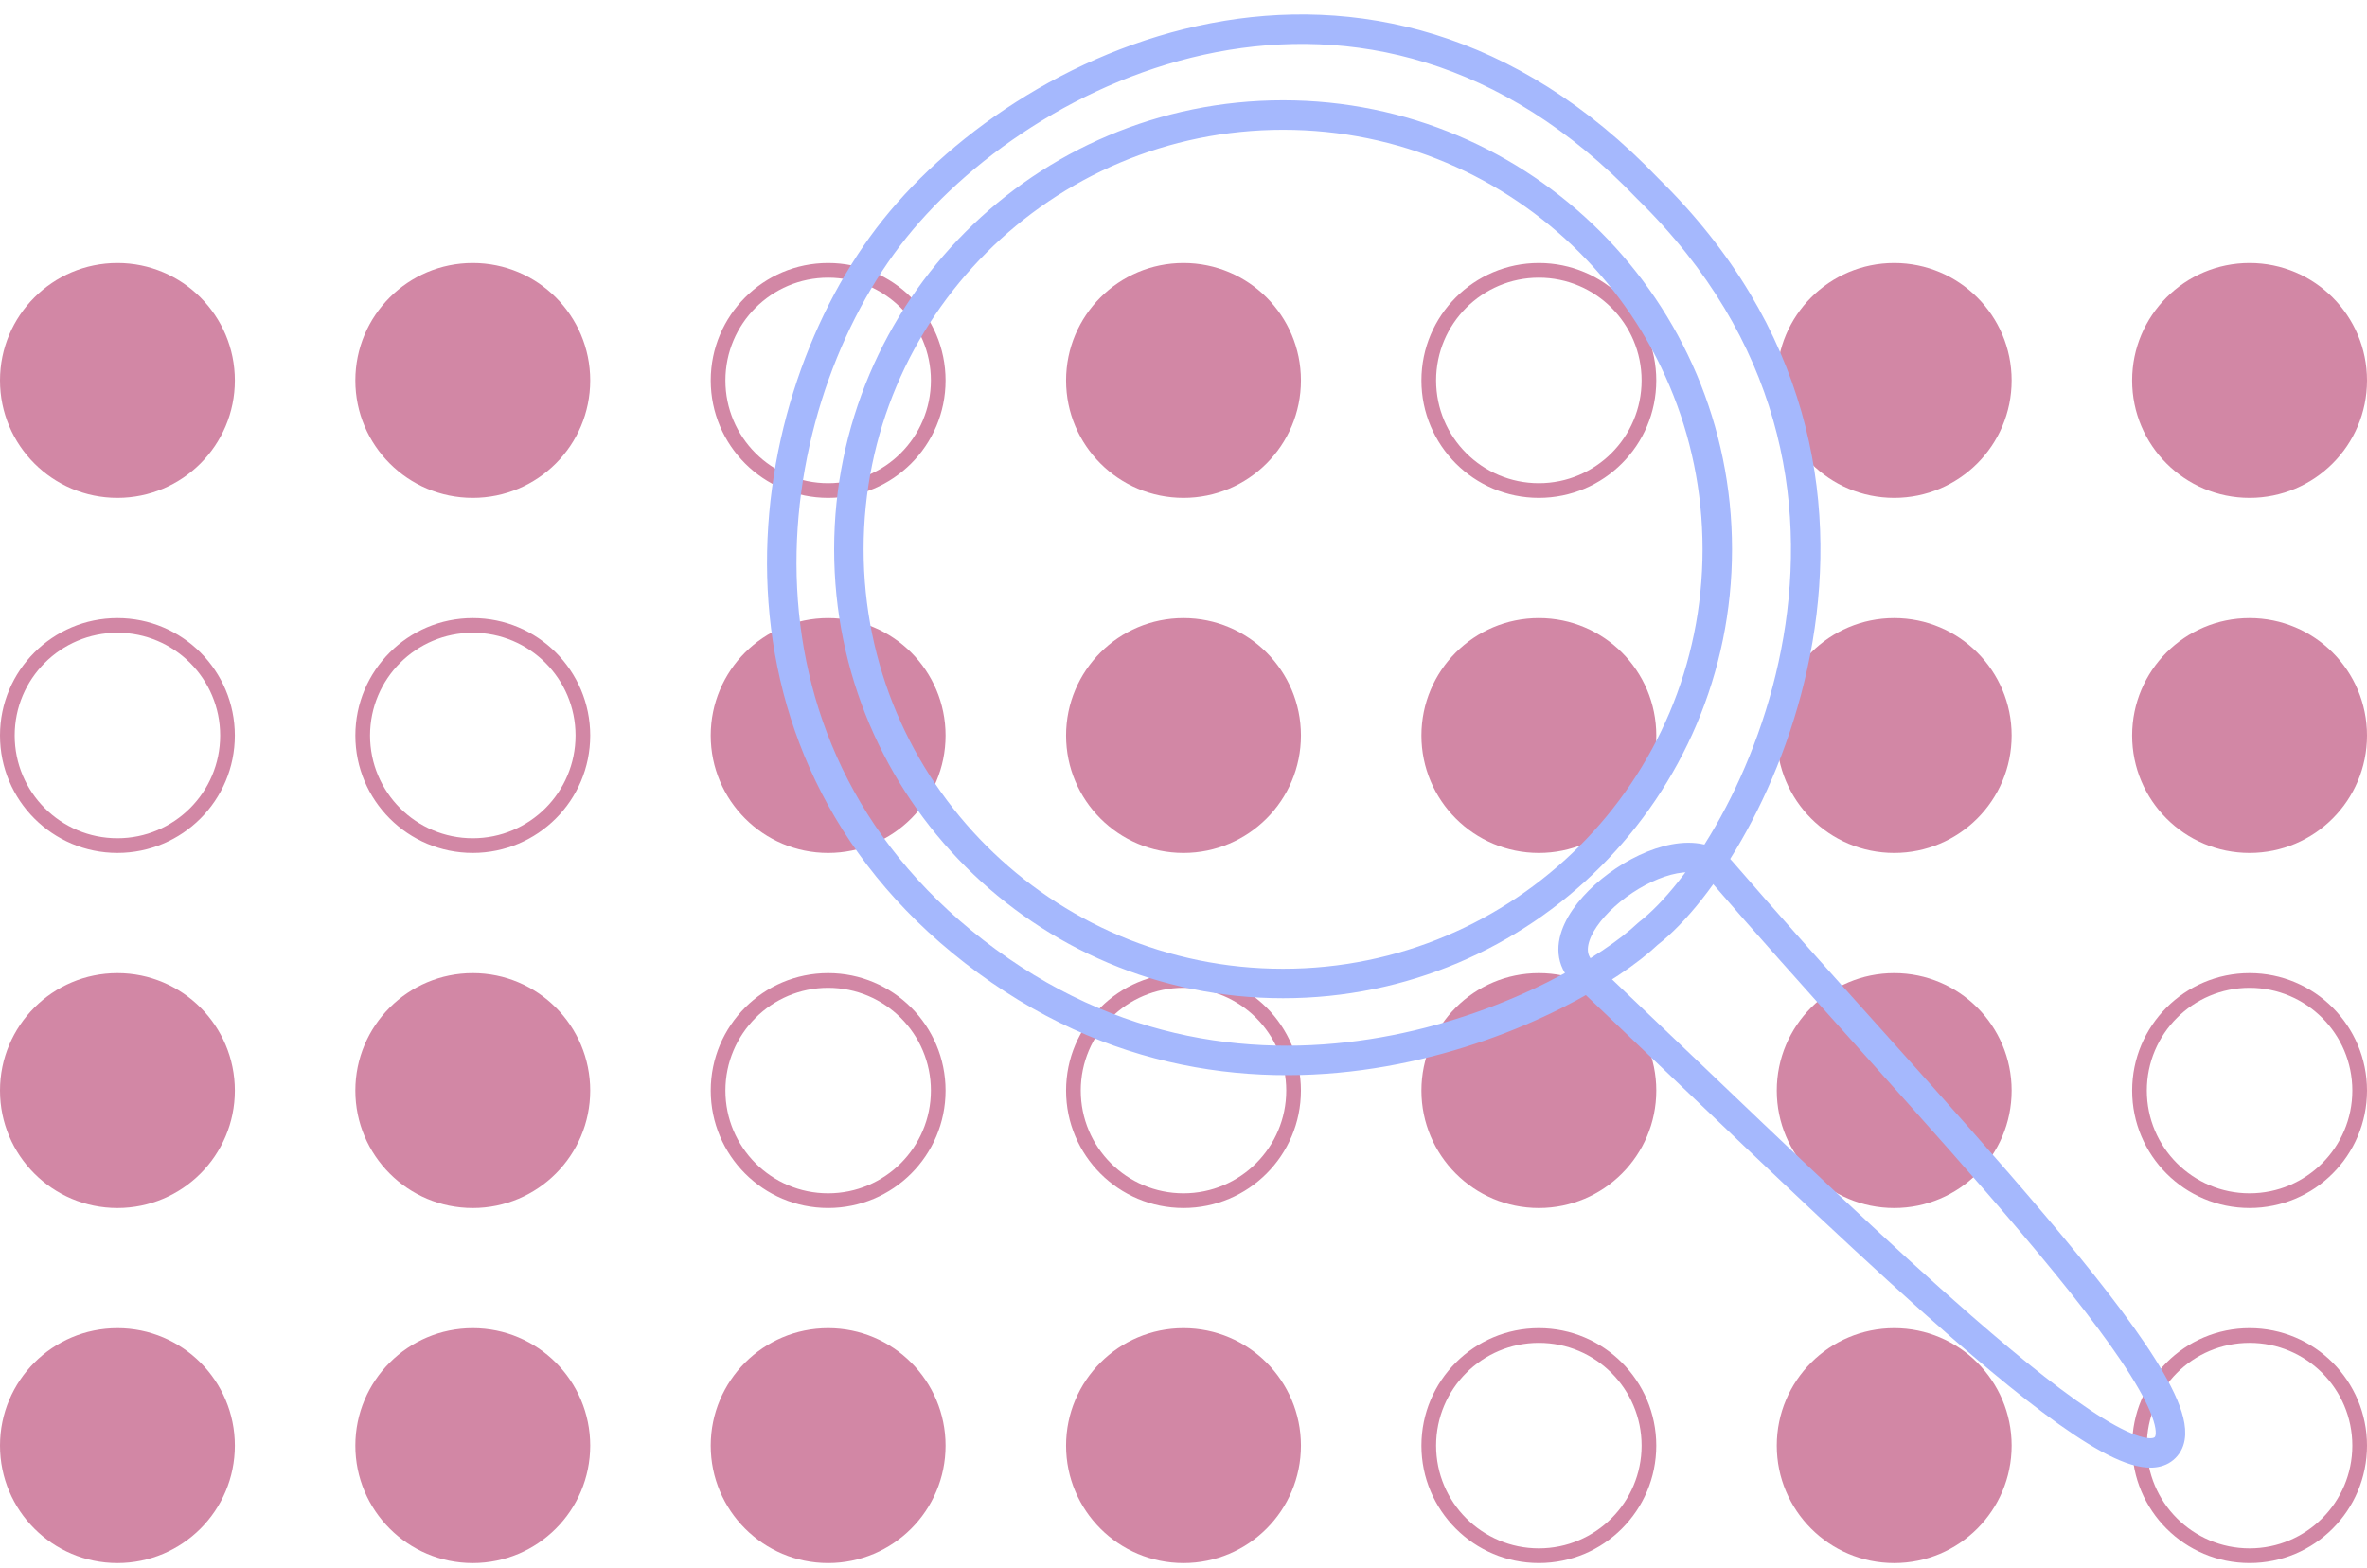 <svg width="160" height="106" viewBox="0 0 160 106" fill="none" xmlns="http://www.w3.org/2000/svg">
<circle cx="7.938" cy="25.715" r="7.938" fill="#D287A5"/>
<path fill-rule="evenodd" clip-rule="evenodd" d="M7.938 56.659C11.773 56.659 14.883 53.55 14.883 49.714C14.883 45.878 11.773 42.769 7.938 42.769C4.102 42.769 0.992 45.878 0.992 49.714C0.992 53.55 4.102 56.659 7.938 56.659ZM7.938 57.651C12.321 57.651 15.875 54.098 15.875 49.714C15.875 45.33 12.321 41.776 7.938 41.776C3.554 41.776 0 45.33 0 49.714C0 54.098 3.554 57.651 7.938 57.651Z" fill="#D287A5"/>
<circle cx="7.938" cy="73.713" r="7.938" fill="#D287A5"/>
<circle cx="7.938" cy="97.712" r="7.938" fill="#D287A5"/>
<circle cx="31.958" cy="25.715" r="7.938" fill="#D287A5"/>
<path fill-rule="evenodd" clip-rule="evenodd" d="M31.958 56.659C35.794 56.659 38.904 53.55 38.904 49.714C38.904 45.878 35.794 42.769 31.958 42.769C28.123 42.769 25.013 45.878 25.013 49.714C25.013 53.55 28.123 56.659 31.958 56.659ZM31.958 57.651C36.342 57.651 39.896 54.098 39.896 49.714C39.896 45.33 36.342 41.776 31.958 41.776C27.575 41.776 24.021 45.33 24.021 49.714C24.021 54.098 27.575 57.651 31.958 57.651Z" fill="#D287A5"/>
<circle cx="31.958" cy="73.713" r="7.938" fill="#D287A5"/>
<circle cx="31.958" cy="97.712" r="7.938" fill="#D287A5"/>
<path fill-rule="evenodd" clip-rule="evenodd" d="M55.979 32.66C59.815 32.66 62.925 29.551 62.925 25.715C62.925 21.879 59.815 18.77 55.979 18.77C52.143 18.77 49.034 21.879 49.034 25.715C49.034 29.551 52.143 32.66 55.979 32.66ZM55.979 33.653C60.363 33.653 63.917 30.099 63.917 25.715C63.917 21.331 60.363 17.777 55.979 17.777C51.595 17.777 48.042 21.331 48.042 25.715C48.042 30.099 51.595 33.653 55.979 33.653Z" fill="#D287A5"/>
<circle cx="55.979" cy="49.714" r="7.938" fill="#D287A5"/>
<path fill-rule="evenodd" clip-rule="evenodd" d="M55.979 80.658C59.815 80.658 62.925 77.549 62.925 73.713C62.925 69.877 59.815 66.767 55.979 66.767C52.143 66.767 49.034 69.877 49.034 73.713C49.034 77.549 52.143 80.658 55.979 80.658ZM55.979 81.65C60.363 81.65 63.917 78.097 63.917 73.713C63.917 69.329 60.363 65.775 55.979 65.775C51.595 65.775 48.042 69.329 48.042 73.713C48.042 78.097 51.595 81.65 55.979 81.65Z" fill="#D287A5"/>
<circle cx="55.979" cy="97.712" r="7.938" fill="#D287A5"/>
<circle cx="80" cy="25.715" r="7.938" fill="#D287A5"/>
<circle cx="80" cy="49.714" r="7.938" fill="#D287A5"/>
<path fill-rule="evenodd" clip-rule="evenodd" d="M80 80.658C83.836 80.658 86.945 77.549 86.945 73.713C86.945 69.877 83.836 66.767 80 66.767C76.164 66.767 73.055 69.877 73.055 73.713C73.055 77.549 76.164 80.658 80 80.658ZM80 81.65C84.384 81.65 87.937 78.097 87.937 73.713C87.937 69.329 84.384 65.775 80 65.775C75.616 65.775 72.062 69.329 72.062 73.713C72.062 78.097 75.616 81.65 80 81.65Z" fill="#D287A5"/>
<circle cx="80" cy="97.712" r="7.938" fill="#D287A5"/>
<path fill-rule="evenodd" clip-rule="evenodd" d="M104.021 32.66C107.856 32.66 110.966 29.551 110.966 25.715C110.966 21.879 107.856 18.77 104.021 18.77C100.185 18.77 97.075 21.879 97.075 25.715C97.075 29.551 100.185 32.66 104.021 32.66ZM104.021 33.653C108.404 33.653 111.958 30.099 111.958 25.715C111.958 21.331 108.404 17.777 104.021 17.777C99.637 17.777 96.083 21.331 96.083 25.715C96.083 30.099 99.637 33.653 104.021 33.653Z" fill="#D287A5"/>
<circle cx="104.021" cy="49.714" r="7.938" fill="#D287A5"/>
<circle cx="104.021" cy="73.713" r="7.938" fill="#D287A5"/>
<path fill-rule="evenodd" clip-rule="evenodd" d="M104.021 104.657C107.856 104.657 110.966 101.548 110.966 97.712C110.966 93.876 107.856 90.766 104.021 90.766C100.185 90.766 97.075 93.876 97.075 97.712C97.075 101.548 100.185 104.657 104.021 104.657ZM104.021 105.649C108.404 105.649 111.958 102.096 111.958 97.712C111.958 93.328 108.404 89.774 104.021 89.774C99.637 89.774 96.083 93.328 96.083 97.712C96.083 102.096 99.637 105.649 104.021 105.649Z" fill="#D287A5"/>
<circle cx="128.041" cy="25.715" r="7.938" fill="#D287A5"/>
<circle cx="128.041" cy="49.714" r="7.938" fill="#D287A5"/>
<circle cx="128.041" cy="73.713" r="7.938" fill="#D287A5"/>
<circle cx="128.041" cy="97.712" r="7.938" fill="#D287A5"/>
<circle cx="152.062" cy="25.715" r="7.938" fill="#D287A5"/>
<circle cx="152.062" cy="49.714" r="7.938" fill="#D287A5"/>
<path fill-rule="evenodd" clip-rule="evenodd" d="M152.062 80.658C155.898 80.658 159.008 77.549 159.008 73.713C159.008 69.877 155.898 66.767 152.062 66.767C148.226 66.767 145.117 69.877 145.117 73.713C145.117 77.549 148.226 80.658 152.062 80.658ZM152.062 81.65C156.446 81.65 160 78.097 160 73.713C160 69.329 156.446 65.775 152.062 65.775C147.679 65.775 144.125 69.329 144.125 73.713C144.125 78.097 147.679 81.65 152.062 81.65Z" fill="#D287A5"/>
<path fill-rule="evenodd" clip-rule="evenodd" d="M152.062 104.657C155.898 104.657 159.008 101.548 159.008 97.712C159.008 93.876 155.898 90.766 152.062 90.766C148.226 90.766 145.117 93.876 145.117 97.712C145.117 101.548 148.226 104.657 152.062 104.657ZM152.062 105.649C156.446 105.649 160 102.096 160 97.712C160 93.328 156.446 89.774 152.062 89.774C147.679 89.774 144.125 93.328 144.125 97.712C144.125 102.096 147.679 105.649 152.062 105.649Z" fill="#D287A5"/>
<path fill-rule="evenodd" clip-rule="evenodd" d="M86.731 8.271C70.795 8.271 57.876 21.19 57.876 37.126C57.876 53.062 70.795 65.98 86.731 65.98C102.667 65.98 115.586 53.062 115.586 37.126C115.586 21.19 102.667 8.271 86.731 8.271ZM56.884 37.126C56.884 20.642 70.247 7.279 86.731 7.279C103.215 7.279 116.578 20.642 116.578 37.126C116.578 53.609 103.215 66.972 86.731 66.972C70.247 66.972 56.884 53.609 56.884 37.126Z" fill="#A5B8FD" stroke="#A5B8FD" stroke-linecap="round" stroke-linejoin="round"/>
<path fill-rule="evenodd" clip-rule="evenodd" d="M111.754 12.418C102.198 2.424 91.439 0.231 81.925 2.062C72.44 3.888 64.213 9.71 59.642 15.719C55.015 21.803 51.934 30.698 52.392 39.828C52.85 48.975 56.862 58.358 66.414 65.364C75.973 72.374 86.087 73.07 94.404 71.434C102.679 69.806 109.218 65.864 111.725 63.486C113.56 62.06 115.722 59.396 117.625 55.925C119.539 52.434 121.21 48.093 122.026 43.303C123.659 33.713 121.863 22.323 111.754 12.418ZM82.113 3.036C72.885 4.813 64.866 10.49 60.432 16.32C55.944 22.221 52.937 30.887 53.383 39.779C53.828 48.653 57.709 57.749 67.001 64.564C76.287 71.375 86.103 72.055 94.213 70.46C102.344 68.861 108.717 64.982 111.059 62.75C111.071 62.738 111.084 62.727 111.098 62.717C112.792 61.407 114.883 58.862 116.755 55.449C118.622 52.043 120.252 47.806 121.047 43.137C122.636 33.811 120.899 22.764 111.054 13.121C111.05 13.117 111.046 13.113 111.042 13.109C101.727 3.364 91.31 1.266 82.113 3.036Z" fill="#A5B8FD" stroke="#A5B8FD" stroke-linecap="round" stroke-linejoin="round"/>
<path fill-rule="evenodd" clip-rule="evenodd" d="M113.089 57.565C114.444 57.312 115.819 57.496 116.721 58.542C119.742 62.043 123.094 65.782 126.44 69.514C126.773 69.884 127.105 70.255 127.437 70.625C131.109 74.721 134.733 78.78 137.85 82.468C140.965 86.151 143.589 89.482 145.252 92.12C146.081 93.435 146.689 94.606 146.992 95.578C147.286 96.52 147.344 97.443 146.802 98.086C146.256 98.735 145.415 98.806 144.538 98.601C143.655 98.395 142.591 97.883 141.39 97.145C138.978 95.665 135.866 93.187 132.287 90.067C126.744 85.236 120.023 78.814 112.947 72.053C110.877 70.075 108.776 68.068 106.665 66.063C106.17 65.593 105.907 65.029 105.852 64.42C105.798 63.822 105.948 63.212 106.219 62.631C106.757 61.476 107.818 60.338 109.046 59.434C110.277 58.529 111.727 57.82 113.089 57.565ZM106.84 64.331C106.873 64.695 107.025 65.036 107.349 65.344C109.466 67.355 111.572 69.367 113.645 71.348C120.718 78.105 127.415 84.504 132.939 89.319C136.513 92.434 139.572 94.865 141.909 96.3C143.082 97.019 144.037 97.465 144.764 97.635C145.496 97.806 145.854 97.671 146.043 97.447C146.235 97.219 146.319 96.753 146.045 95.874C145.78 95.024 145.226 93.939 144.412 92.649C142.789 90.074 140.203 86.787 137.093 83.108C133.986 79.433 130.371 75.385 126.698 71.287C126.366 70.917 126.034 70.546 125.701 70.175C122.356 66.445 118.997 62.699 115.97 59.19C115.396 58.525 114.456 58.319 113.271 58.54C112.093 58.761 110.779 59.391 109.634 60.233C108.487 61.078 107.562 62.096 107.118 63.05C106.897 63.524 106.807 63.956 106.84 64.331Z" fill="#A5B8FD" stroke="#A5B8FD" stroke-linecap="round" stroke-linejoin="round"/>
</svg>
